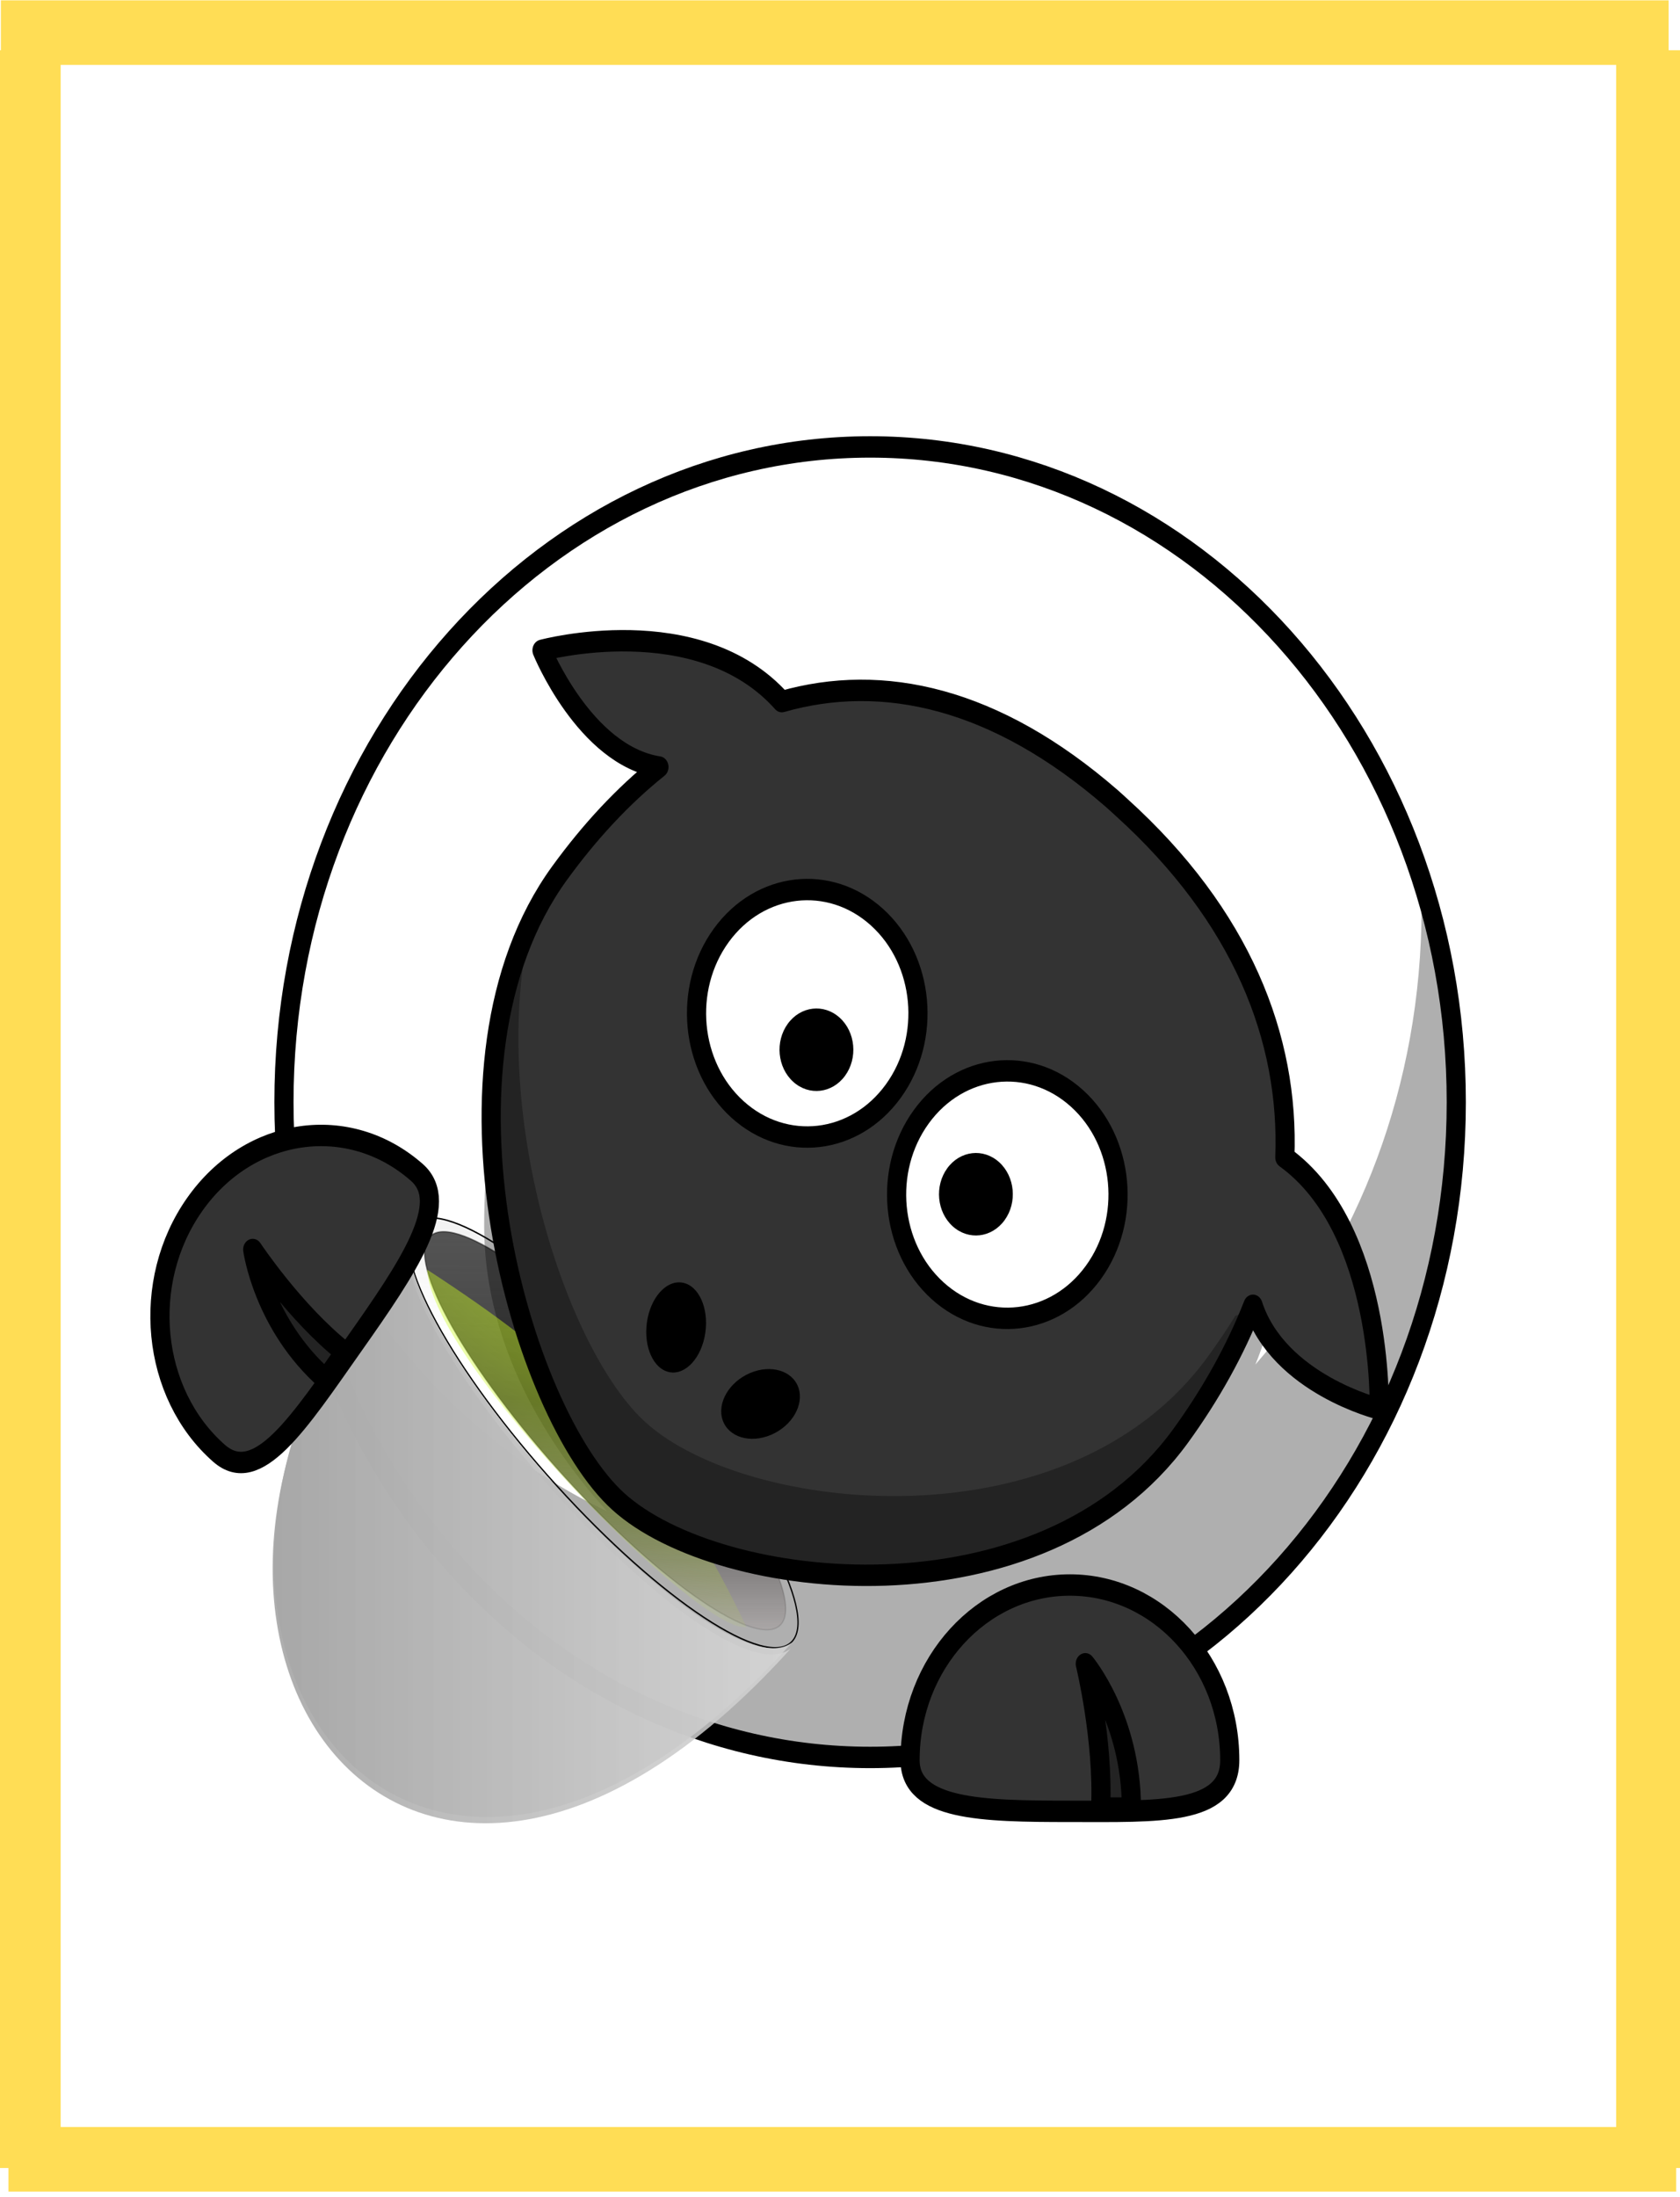 <?xml version="1.0" encoding="UTF-8" standalone="no"?>
<svg
   xmlns:dc="http://purl.org/dc/elements/1.1/"
   xmlns:cc="http://creativecommons.org/ns#"
   xmlns:rdf="http://www.w3.org/1999/02/22-rdf-syntax-ns#"
   xmlns:svg="http://www.w3.org/2000/svg"
   xmlns="http://www.w3.org/2000/svg"
   xmlns:xlink="http://www.w3.org/1999/xlink"
   xmlns:sodipodi="http://sodipodi.sourceforge.net/DTD/sodipodi-0.dtd"
   xmlns:inkscape="http://www.inkscape.org/namespaces/inkscape"
   width="332"
   height="434"
   id="svg2"
   version="1.1"
   inkscape:version="0.91 r13725"
   sodipodi:docname="sheep.svg">
  <defs
     id="defs18">
    <filter
       id="filter4138-8"
       x="-0.1"
       y="-0.1"
       width="1.2"
       height="1.2"
       style="color-interpolation-filters:sRGB">
      <feTurbulence
         id="feTurbulence4140-8"
         result="result1"
         numOctaves="3"
         baseFrequency="1"
         type="fractalNoise"
         seed="50" />
      <feColorMatrix
         id="feColorMatrix4142-7"
         result="result0"
         in="SourceGraphic"
         type="luminanceToAlpha" />
      <feColorMatrix
         id="feColorMatrix4144-5"
         values="1 0 0 0 0 0 1 0 0 0 0 0 1 0 0 0 0 0 0.5 0 "
         result="result2" />
      <feComposite
         id="feComposite4146-9"
         in2="result2"
         in="result1"
         operator="over"
         result="result3" />
      <feColorMatrix
         id="feColorMatrix4148-5"
         values="1 0 0 0 0 0 1 0 0 0 0 0 1 0 0 0 0 0 5 -3.2"
         result="result91" />
      <feComposite
         id="feComposite4150-7"
         result="result93"
         k1="1.5"
         operator="arithmetic"
         in2="result91"
         k2="0"
         k3="0"
         k4="0" />
      <feComposite
         id="feComposite4152-4"
         result="result4"
         operator="out"
         in="SourceGraphic"
         in2="result93" />
      <feComposite
         id="feComposite4154-9"
         k1="1"
         k2="0.5"
         operator="arithmetic"
         in2="result4"
         k3="0"
         k4="0" />
      <feDisplacementMap
         id="feDisplacementMap4156-3"
         result="result92"
         in2="result1"
         yChannelSelector="A"
         xChannelSelector="R"
         scale="15" />
    </filter>
    <filter
       id="filter4138-8-4"
       x="-0.1"
       y="-0.1"
       width="1.2"
       height="1.2"
       style="color-interpolation-filters:sRGB">
      <feTurbulence
         id="feTurbulence4140-8-1"
         result="result1"
         numOctaves="3"
         baseFrequency="1"
         type="fractalNoise"
         seed="50" />
      <feColorMatrix
         id="feColorMatrix4142-7-1"
         result="result0"
         in="SourceGraphic"
         type="luminanceToAlpha" />
      <feColorMatrix
         id="feColorMatrix4144-5-3"
         values="1 0 0 0 0 0 1 0 0 0 0 0 1 0 0 0 0 0 0.5 0 "
         result="result2" />
      <feComposite
         id="feComposite4146-9-1"
         in2="result2"
         in="result1"
         operator="over"
         result="result3" />
      <feColorMatrix
         id="feColorMatrix4148-5-3"
         values="1 0 0 0 0 0 1 0 0 0 0 0 1 0 0 0 0 0 5 -3.2"
         result="result91" />
      <feComposite
         id="feComposite4150-7-6"
         result="result93"
         k1="1.5"
         operator="arithmetic"
         in2="result91"
         k2="0"
         k3="0"
         k4="0" />
      <feComposite
         id="feComposite4152-4-1"
         result="result4"
         operator="out"
         in="SourceGraphic"
         in2="result93" />
      <feComposite
         id="feComposite4154-9-4"
         k1="1"
         k2="0.5"
         operator="arithmetic"
         in2="result4"
         k3="0"
         k4="0" />
      <feDisplacementMap
         id="feDisplacementMap4156-3-5"
         result="result92"
         in2="result1"
         yChannelSelector="A"
         xChannelSelector="R"
         scale="15" />
    </filter>
    <filter
       id="filter4138"
       x="-0.1"
       y="-0.1"
       width="1.2"
       height="1.2"
       style="color-interpolation-filters:sRGB">
      <feTurbulence
         id="feTurbulence4140"
         result="result1"
         numOctaves="3"
         baseFrequency="1"
         type="fractalNoise"
         seed="50" />
      <feColorMatrix
         id="feColorMatrix4142"
         result="result0"
         in="SourceGraphic"
         type="luminanceToAlpha" />
      <feColorMatrix
         id="feColorMatrix4144"
         values="1 0 0 0 0 0 1 0 0 0 0 0 1 0 0 0 0 0 0.5 0 "
         result="result2" />
      <feComposite
         id="feComposite4146"
         in2="result2"
         in="result1"
         operator="over"
         result="result3" />
      <feColorMatrix
         id="feColorMatrix4148"
         values="1 0 0 0 0 0 1 0 0 0 0 0 1 0 0 0 0 0 5 -3.2"
         result="result91" />
      <feComposite
         id="feComposite4150"
         result="result93"
         k1="1.5"
         operator="arithmetic"
         in2="result91"
         k2="0"
         k3="0"
         k4="0" />
      <feComposite
         id="feComposite4152"
         result="result4"
         operator="out"
         in="SourceGraphic"
         in2="result93" />
      <feComposite
         id="feComposite4154"
         k1="1"
         k2="0.5"
         operator="arithmetic"
         in2="result4"
         k3="0"
         k4="0" />
      <feDisplacementMap
         id="feDisplacementMap4156"
         result="result92"
         in2="result1"
         yChannelSelector="A"
         xChannelSelector="R"
         scale="15" />
    </filter>
    <filter
       id="filter4138-4"
       x="-0.1"
       y="-0.1"
       width="1.2"
       height="1.2"
       style="color-interpolation-filters:sRGB">
      <feTurbulence
         id="feTurbulence4140-9"
         result="result1"
         numOctaves="3"
         baseFrequency="1"
         type="fractalNoise"
         seed="50" />
      <feColorMatrix
         id="feColorMatrix4142-72"
         result="result0"
         in="SourceGraphic"
         type="luminanceToAlpha" />
      <feColorMatrix
         id="feColorMatrix4144-8"
         values="1 0 0 0 0 0 1 0 0 0 0 0 1 0 0 0 0 0 0.5 0 "
         result="result2" />
      <feComposite
         id="feComposite4146-93"
         in2="result2"
         in="result1"
         operator="over"
         result="result3" />
      <feColorMatrix
         id="feColorMatrix4148-9"
         values="1 0 0 0 0 0 1 0 0 0 0 0 1 0 0 0 0 0 5 -3.2"
         result="result91" />
      <feComposite
         id="feComposite4150-6"
         result="result93"
         k1="1.5"
         operator="arithmetic"
         in2="result91"
         k2="0"
         k3="0"
         k4="0" />
      <feComposite
         id="feComposite4152-9"
         result="result4"
         operator="out"
         in="SourceGraphic"
         in2="result93" />
      <feComposite
         id="feComposite4154-6"
         k1="1"
         k2="0.5"
         operator="arithmetic"
         in2="result4"
         k3="0"
         k4="0" />
      <feDisplacementMap
         id="feDisplacementMap4156-8"
         result="result92"
         in2="result1"
         yChannelSelector="A"
         xChannelSelector="R"
         scale="15" />
    </filter>
    <clipPath
       id="clipPath3683">
      <path
         inkscape:connector-curvature="0"
         id="path40-0"
         d="m 248.974,113.099 12.447,0 0,-19.429 -12.447,0 0,19.429 z" />
    </clipPath>
    <clipPath
       id="clipPath3703">
      <path
         inkscape:connector-curvature="0"
         id="path37-0"
         d="m 261.257,79.639 5.806,0 0,-8.608 -5.806,0 0,8.608 z" />
    </clipPath>
    <clipPath
       id="clipPath3719">
      <path
         inkscape:connector-curvature="0"
         id="path34-4"
         d="m 262.325,69.833 3.153,0 0,-3.152 -3.153,0 0,3.152 z" />
    </clipPath>
    <clipPath
       id="clipPath3739">
      <path
         inkscape:connector-curvature="0"
         id="path31-3"
         d="m 293.42,79.639 5.806,0 0,-8.608 -5.806,0 0,8.608 z" />
    </clipPath>
    <clipPath
       id="clipPath3755">
      <path
         inkscape:connector-curvature="0"
         id="path28-7"
         d="m 294.489,69.833 3.152,0 0,-3.152 -3.152,0 0,3.152 z" />
    </clipPath>
    <clipPath
       id="clipPath3771">
      <path
         inkscape:connector-curvature="0"
         id="path25-1"
         d="m 280.582,58.764 3.656,0 0,-9.229 -3.656,0 0,9.229 z" />
    </clipPath>
    <clipPath
       id="clipPath3791">
      <path
         inkscape:connector-curvature="0"
         id="path22-9"
         d="m 222.104,108.127 14.438,0 0,-22.135 -14.438,0 0,22.135 z" />
    </clipPath>
    <clipPath
       id="clipPath3807">
      <path
         inkscape:connector-curvature="0"
         id="path19-2"
         d="m 233.618,71.348 8.08,0 0,-9.723 -8.08,0 0,9.723 z" />
    </clipPath>
    <clipPath
       id="clipPath3823">
      <path
         inkscape:connector-curvature="0"
         id="path16-2"
         d="m 235.105,50.608 6.292,0 0,-6.904 -6.292,0 0,6.904 z" />
    </clipPath>
    <clipPath
       id="clipPath3839">
      <path
         inkscape:connector-curvature="0"
         id="path13-4"
         d="m 240.804,44.63 22.052,0 0,-27.412 -22.052,0 0,27.412 z" />
    </clipPath>
    <clipPath
       id="clipPath3855">
      <path
         inkscape:connector-curvature="0"
         id="path10-8"
         d="m 235.568,61.565 7.432,0 0,-7.919 -7.432,0 0,7.919 z" />
    </clipPath>
    <clipPath
       id="clipPath3871">
      <path
         inkscape:connector-curvature="0"
         id="path7-6"
         d="m 236.299,93.36 17.909,0 0,-22.658 -17.909,0 0,22.658 z" />
    </clipPath>
    <radialGradient
       r="61.929"
       id="radialGradient3090"
       gradientUnits="userSpaceOnUse"
       gradientTransform="matrix(1,0,0,1.369,0,-73.635)"
       cy="199.505"
       cx="178.571">
      <stop
         id="stop22"
         offset="0" />
      <stop
         id="stop24"
         stop-opacity="0"
         offset="1" />
    </radialGradient>
    <filter
       y="-0.145"
       x="-0.163"
       width="1.327"
       id="filter5029"
       height="1.29">
      <feGaussianBlur
         id="feGaussianBlur7"
         stdDeviation="9.413" />
    </filter>
    <filter
       y="-0.105"
       x="-0.14"
       width="1.279"
       id="filter5035"
       height="1.211">
      <feGaussianBlur
         id="feGaussianBlur10"
         stdDeviation="7.305" />
    </filter>
    <filter
       y="-0.105"
       x="-0.14"
       width="1.279"
       id="filter4355"
       height="1.211">
      <feGaussianBlur
         id="feGaussianBlur4357"
         stdDeviation="7.305" />
    </filter>
    <filter
       y="-0.112"
       x="-0.129"
       width="1.257"
       id="filter5059"
       height="1.225">
      <feGaussianBlur
         id="feGaussianBlur13"
         stdDeviation="7.359" />
    </filter>
    <filter
       y="-0.226"
       x="-0.249"
       width="1.498"
       id="filter5069"
       height="1.453">
      <feGaussianBlur
         id="feGaussianBlur16"
         stdDeviation="14.662" />
    </filter>
    <filter
       y="-0.218"
       x="-0.264"
       width="1.529"
       id="filter5087"
       height="1.435">
      <feGaussianBlur
         id="feGaussianBlur19"
         stdDeviation="14.612" />
    </filter>
    <linearGradient
       y2="477.663"
       y1="186.726"
       x2="352.671"
       x1="360.191"
       id="linearGradient5343"
       gradientUnits="userSpaceOnUse"
       gradientTransform="matrix(2.486,-2.301,2.616,2.486,-1436.248,-414.482)">
      <stop
         id="stop7-9"
         stop-color="#808080"
         offset="0" />
      <stop
         id="stop9-3"
         stop-opacity="0"
         stop-color="#808080"
         offset="1" />
    </linearGradient>
    <linearGradient
       y2="302.508"
       y1="603.223"
       x2="0"
       id="linearGradient5345"
       gradientUnits="userSpaceOnUse"
       gradientTransform="matrix(2.486,-2.453,2.453,2.486,-1378.188,-456.685)">
      <stop
         id="stop12"
         stop-color="#fff9f9"
         offset="0" />
      <stop
         id="stop14"
         stop-opacity=".749"
         offset=".325" />
      <stop
         id="stop16"
         stop-opacity=".498"
         offset=".751" />
      <stop
         id="stop18"
         stop-opacity="0"
         offset="1" />
    </linearGradient>
    <linearGradient
       y2="603.223"
       y1="302.508"
       x2="0"
       id="linearGradient5347"
       gradientUnits="userSpaceOnUse"
       gradientTransform="matrix(2.486,-2.453,2.453,2.486,-1378.188,-456.685)">
      <stop
         id="stop21"
         offset="0" />
      <stop
         id="stop23"
         stop-opacity="0"
         offset="1" />
    </linearGradient>
    <radialGradient
       r="247.539"
       id="radialGradient5349"
       gradientUnits="userSpaceOnUse"
       gradientTransform="matrix(0.939,-7.8611953e-8,2.8670644e-8,0.362,-141.889,-98.644)"
       cy="656.455"
       cx="324.941">
      <stop
         id="stop44"
         stop-color="#ccfc1c"
         offset="0" />
      <stop
         id="stop46"
         stop-opacity="0"
         stop-color="#ccfc1c"
         offset="1" />
    </radialGradient>
    <linearGradient
       xlink:href="#linearGradient5351"
       id="linearGradient4289"
       gradientUnits="userSpaceOnUse"
       gradientTransform="matrix(0.653,-1.0093258e-8,1.0093258e-8,0.653,-48.819,-153.515)"
       x1="-68.831"
       x2="671.599" />
    <linearGradient
       x2="671.599"
       x1="-68.831"
       id="linearGradient5351"
       gradientUnits="userSpaceOnUse"
       gradientTransform="matrix(0.653,-1.0093258e-8,1.0093258e-8,0.653,-48.819,-153.515)">
      <stop
         id="stop26"
         stop-color="#808080"
         offset="0" />
      <stop
         id="stop28"
         stop-opacity=".808"
         stop-color="#efefef"
         offset=".545" />
      <stop
         id="stop30"
         stop-opacity=".686"
         stop-color="#808080"
         offset="1" />
      <stop
         id="stop32"
         stop-opacity=".498"
         stop-color="#808080"
         offset="1" />
    </linearGradient>
    <linearGradient
       x2="459.525"
       x1="325.77"
       id="linearGradient5353"
       gradientUnits="userSpaceOnUse"
       gradientTransform="matrix(2.283,-2.5441479e-8,3.4593465e-8,2.982,-701.601,-683.39)">
      <stop
         id="stop35"
         offset="0" />
      <stop
         id="stop37"
         stop-opacity=".749"
         stop-color="#c6c6c6"
         offset=".414" />
      <stop
         id="stop39"
         stop-opacity=".498"
         offset=".72" />
      <stop
         id="stop41"
         stop-opacity="0"
         stop-color="#fff"
         offset="1" />
    </linearGradient>
    <linearGradient
       xlink:href="#linearGradient5351"
       id="linearGradient4291"
       gradientUnits="userSpaceOnUse"
       gradientTransform="matrix(0.653,-1.0093258e-8,1.0093258e-8,0.653,-48.819,-153.515)"
       x1="-68.831"
       x2="671.599" />
    <linearGradient
       x2="671.599"
       x1="-68.831"
       id="linearGradient4361"
       gradientUnits="userSpaceOnUse"
       gradientTransform="matrix(0.653,-1.0093258e-8,1.0093258e-8,0.653,-48.819,-153.515)">
      <stop
         id="stop4363"
         stop-color="#808080"
         offset="0" />
      <stop
         id="stop4365"
         stop-opacity=".808"
         stop-color="#efefef"
         offset=".545" />
      <stop
         id="stop4367"
         stop-opacity=".686"
         stop-color="#808080"
         offset="1" />
      <stop
         id="stop4369"
         stop-opacity=".498"
         stop-color="#808080"
         offset="1" />
    </linearGradient>
  </defs>
  <sodipodi:namedview
     pagecolor="#ffffff"
     bordercolor="#666666"
     borderopacity="1"
     objecttolerance="10"
     gridtolerance="10"
     guidetolerance="10"
     inkscape:pageopacity="0"
     inkscape:pageshadow="2"
     inkscape:window-width="1291"
     inkscape:window-height="795"
     id="namedview16"
     showgrid="false"
     inkscape:zoom="1.2808977"
     inkscape:cx="212.26165"
     inkscape:cy="215.96928"
     inkscape:window-x="12"
     inkscape:window-y="53"
     inkscape:window-maximized="0"
     inkscape:current-layer="svg2"
     fit-margin-top="0"
     fit-margin-left="0"
     fit-margin-right="0"
     fit-margin-bottom="0" />
  <g
     id="g4278"
     transform="translate(-33.422,4.653)">
    <rect
       y="-1.463"
       x="44.286"
       height="424"
       width="317.413"
       id="rect4450"
       style="opacity:1;fill:#ffffff;fill-opacity:1;fill-rule:nonzero;stroke:none;stroke-width:8;stroke-miterlimit:4;stroke-dasharray:none;stroke-opacity:1" />
    <g
       transform="matrix(0.523,0,0,0.515,8.639,-56.679)"
       id="g4403">
      <rect
         transform="matrix(0.998,0,0,0.255,7.8,-25.86)"
         y="498.076"
         x="40"
         height="97.143"
         width="631.429"
         id="rect4136-0"
         style="opacity:1;fill:#ffdd55;fill-opacity:1;fill-rule:nonzero;stroke:none;stroke-width:3.799;stroke-miterlimit:4;stroke-dasharray:none;stroke-opacity:1;filter:url(#filter4138-8)" />
      <rect
         transform="matrix(0.998,0,0,0.255,10.658,789.854)"
         y="498.076"
         x="40"
         height="97.143"
         width="631.429"
         id="rect4136-0-4"
         style="opacity:1;fill:#ffdd55;fill-opacity:1;fill-rule:nonzero;stroke:none;stroke-width:3.799;stroke-miterlimit:4;stroke-dasharray:none;stroke-opacity:1;filter:url(#filter4138-8-4)" />
      <g
         id="g4368">
        <rect
           style="opacity:1;fill:#ffdd55;fill-opacity:1;fill-rule:nonzero;stroke:none;stroke-width:3.799;stroke-miterlimit:4;stroke-dasharray:none;stroke-opacity:1;filter:url(#filter4138)"
           id="rect4136"
           width="631.429"
           height="97.143"
           x="40"
           y="498.076"
           transform="matrix(0.042,0,0,8.362,42.109,-4044.62)" />
        <rect
           style="opacity:1;fill:#ffdd55;fill-opacity:1;fill-rule:nonzero;stroke:none;stroke-width:3.799;stroke-miterlimit:4;stroke-dasharray:none;stroke-opacity:1;filter:url(#filter4138-4)"
           id="rect4136-5"
           width="631.429"
           height="97.143"
           x="40"
           y="498.076"
           transform="matrix(0.042,0,0,8.362,656.395,-4044.621)" />
      </g>
    </g>
  </g>
  <g
     id="g48"
     transform="matrix(0.965,0,0,1.078,54.186,86.129)">
    <path
       inkscape:connector-curvature="0"
       id="path50"
       d="M 242.073,122.072 C 242.093,188.381 188.345,242.145 122.037,242.145 55.728,242.145 1.98,188.381 2,122.072 1.98,55.764 55.728,2 122.037,2 188.345,2 242.093,55.764 242.073,122.072 Z"
       style="fill:#ffffff;stroke:#000000;stroke-width:3.922;stroke-linecap:round;stroke-linejoin:round" />
    <path
       inkscape:connector-curvature="0"
       id="path52"
       d="M 122.188,62.964 C 66.869,64.085 43,100.308 43,144.776 c 0,19.851 10.825,38.075 25.156,52.25 C 37.632,184.092 13.558,158.887 2.125,127.62 c 2.908,63.683 55.509,114.5 119.906,114.5 66.26,1e-5 120.031,-53.771 120.031,-120.031 0,-14.468 -2.552,-28.34 -7.25,-41.188 0.084,1.843 0.156,3.699 0.156,5.562 0,32.537 -12.988,62.062 -34.031,83.688 3.606,-7.988 5.75,-16.521 5.75,-25.375 0,-45.174 -24.621,-81.812 -81.844,-81.812 -0.894,0 -1.778,-0.018 -2.656,0 z"
       style="fill-opacity:0.314" />
    <path
       inkscape:connector-curvature="0"
       id="path54"
       d="m 130.217,242.642 c 0,9.091 14.665,9.381 32.735,9.381 18.07,0 32.735,0.693 32.735,-9.381 0,-17.716 -14.665,-32.094 -32.735,-32.094 -18.07,0 -32.735,14.378 -32.735,32.094 z"
       style="fill:#333333;stroke:#000000;stroke-width:3.922;stroke-linecap:round;stroke-linejoin:round" />
    <path
       inkscape:connector-curvature="0"
       id="path56"
       d="m 175.543,251.423 c 0,-16.368 -9.443,-26.44 -9.443,-26.44 0,0 3.777,13.849 3.148,26.44 l 6.295,0 z"
       style="fill-opacity:0.314;fill-rule:evenodd;stroke:#000000;stroke-width:3.922;stroke-linejoin:round" />
    <path
       inkscape:connector-curvature="0"
       id="path58"
       transform="matrix(0.143,0.141,-0.15,0.152,78.288,78.052)"
       d="m 598.01,384.651 c 0,35.147 -121.206,63.64 -270.721,63.64 -149.515,0 -270.721,-28.492 -270.721,-63.64 0,-35.147 121.206,-63.64 270.721,-63.64 149.515,0 270.721,28.492 270.721,63.64 z"
       style="fill:url(#linearGradient5343);stroke:#000000;stroke-width:1.265" />
    <path
       inkscape:connector-curvature="0"
       id="path60"
       transform="matrix(0.133,0.131,-0.131,0.133,74.636,88.249)"
       d="m 598.01,384.651 c 0,35.147 -121.206,63.64 -270.721,63.64 -149.515,0 -270.721,-28.492 -270.721,-63.64 0,-35.147 121.206,-63.64 270.721,-63.64 149.515,0 270.721,28.492 270.721,63.64 z"
       style="fill:url(#linearGradient5345);stroke:url(#linearGradient5347);stroke-width:1.37" />
    <path
       inkscape:connector-curvature="0"
       id="path62"
       d="m 31.317,152.758 c 27.302,15.943 46.674,30.324 65.417,65.494 -9.122,1.595 -64.381,-48.377 -65.417,-65.494 z"
       style="fill:url(#radialGradient5349)" />
    <path
       inkscape:connector-curvature="0"
       id="path64"
       d="m 27.937,145.079 c -6.865,17.231 62.954,86.488 78.166,75.956 -79.218,78.749 -145.824,-3.663 -78.166,-75.956 z"
       style="fill:url(#linearGradient4289)" />
    <path
       inkscape:connector-curvature="0"
       id="path66"
       d="m 71.329,167.99 c 4.304,3.874 8.309,7.963 12.175,12.154 14.355,-16.095 1.346,-25.373 -12.175,-12.154 z"
       style="fill:url(#linearGradient5353)" />
    <g
       id="g68"
       transform="matrix(0.777,0.63,-0.63,0.777,110.118,-47.466)">
      <path
         inkscape:connector-curvature="0"
         id="path70-3"
         d="m 119.375,49.776 c -30.129,0.611 -50.932,11.653 -63.625,28.75 -24.064,-2.588 -44.062,23.625 -44.062,23.625 0,0 18.891,9.446 32.062,1.531 -2.399,8.712 -3.562,18.106 -3.562,27.906 0,45.174 56.126,81.844 81.844,81.844 26.717,0 81.844,-36.669 81.844,-81.844 0,-9.8 -1.164,-19.195 -3.562,-27.906 13.171,7.915 32.031,-1.531 32.031,-1.531 0,0 -19.971,-26.205 -44.031,-23.625 -13.062,-17.595 -34.708,-28.75 -66.281,-28.75 -0.894,0 -1.778,-0.018 -2.656,0 z"
         style="fill:#333333;stroke:#000000;stroke-width:3.922;stroke-linecap:round;stroke-linejoin:round" />
      <path
         inkscape:connector-curvature="0"
         id="path72"
         d="m 118.407,119.602 c 0.004,12.519 -10.144,22.67 -22.663,22.67 -12.519,0 -22.667,-10.151 -22.663,-22.67 0.004,-12.519 10.144,-22.67 22.663,-22.67 12.519,0 22.666,10.151 22.663,22.67 z"
         style="fill:#ffffff;stroke:#000000;stroke-width:3.922;stroke-linecap:round;stroke-linejoin:round" />
      <path
         inkscape:connector-curvature="0"
         id="path74"
         d="m 171.139,119.602 c 0.004,12.519 -10.144,22.67 -22.663,22.67 -12.519,0 -22.667,-10.151 -22.663,-22.67 0.004,-12.519 10.144,-22.67 22.663,-22.67 12.519,0 22.666,10.151 22.663,22.67 z"
         style="fill:#ffffff;stroke:#000000;stroke-width:3.922;stroke-linecap:round;stroke-linejoin:round" />
      <path
         inkscape:connector-curvature="0"
         id="path76-5"
         d="m 150.995,123.602 c 0.001,4.173 -3.381,7.557 -7.554,7.557 -4.173,0 -7.556,-3.384 -7.554,-7.557 10e-4,-4.173 3.381,-7.556 7.554,-7.556 4.173,0 7.556,3.384 7.554,7.556 z" />
      <path
         inkscape:connector-curvature="0"
         id="path78"
         d="m 108.964,123.602 c 0.001,4.173 -3.381,7.557 -7.554,7.557 -4.173,0 -7.556,-3.384 -7.554,-7.557 0.001,-4.173 3.381,-7.556 7.554,-7.556 4.173,0 7.556,3.384 7.554,7.556 z" />
      <path
         inkscape:connector-curvature="0"
         id="path80"
         d="m 200.594,104.776 -1.875,2.656 c 0.249,3.075 0.344,6.203 0.344,9.375 0,45.174 -55.127,81.844 -81.844,81.844 -20.706,2e-5 -61.097,-23.756 -76.062,-56.594 7.616,40.246 57.172,71.375 80.875,71.375 26.717,0 81.844,-36.669 81.844,-81.844 0,-9.392 -1.075,-18.41 -3.281,-26.812 z"
         style="fill-opacity:0.314" />
      <path
         inkscape:connector-curvature="0"
         id="path82-2"
         d="m 138.632,184.234 c -2.293,3.973 -6.5,5.839 -9.397,4.166 -2.897,-1.672 -3.385,-6.249 -1.09,-10.221 2.294,-3.972 6.5,-5.839 9.397,-4.166 2.897,1.672 3.385,6.249 1.09,10.221 z" />
      <path
         inkscape:connector-curvature="0"
         id="path84"
         d="m 105.895,184.234 c 2.293,3.973 6.5,5.839 9.397,4.166 2.897,-1.672 3.385,-6.249 1.09,-10.221 -2.294,-3.972 -6.5,-5.839 -9.397,-4.166 -2.897,1.672 -3.385,6.249 -1.09,10.221 z" />
    </g>
    <path
       inkscape:connector-curvature="0"
       id="path86"
       d="m 27.639,146.221 c -6.865,17.231 62.954,86.488 78.166,75.956 -79.218,78.749 -145.824,-3.663 -78.166,-75.956 z"
       style="fill:url(#linearGradient4291)" />
    <g
       id="g88"
       transform="matrix(0.619,-0.786,0.786,0.619,-230.345,72.165)">
      <path
         inkscape:connector-curvature="0"
         id="path90"
         d="m 111.219,242.642 c 0,9.091 -14.665,9.381 -32.735,9.381 -18.07,0 -32.735,0.693 -32.735,-9.381 0,-17.716 14.665,-32.094 32.735,-32.094 18.07,0 32.735,14.378 32.735,32.094 z"
         style="fill:#333333;stroke:#000000;stroke-width:3.922;stroke-linecap:round;stroke-linejoin:round" />
      <path
         inkscape:connector-curvature="0"
         id="path92"
         d="m 69.894,251.423 c 0,-16.368 9.443,-26.44 9.443,-26.44 0,0 -3.777,13.849 -3.148,26.44 l -6.295,0 z"
         style="fill-opacity:0.314;fill-rule:evenodd;stroke:#000000;stroke-width:3.922;stroke-linejoin:round" />
    </g>
  </g>
</svg>
